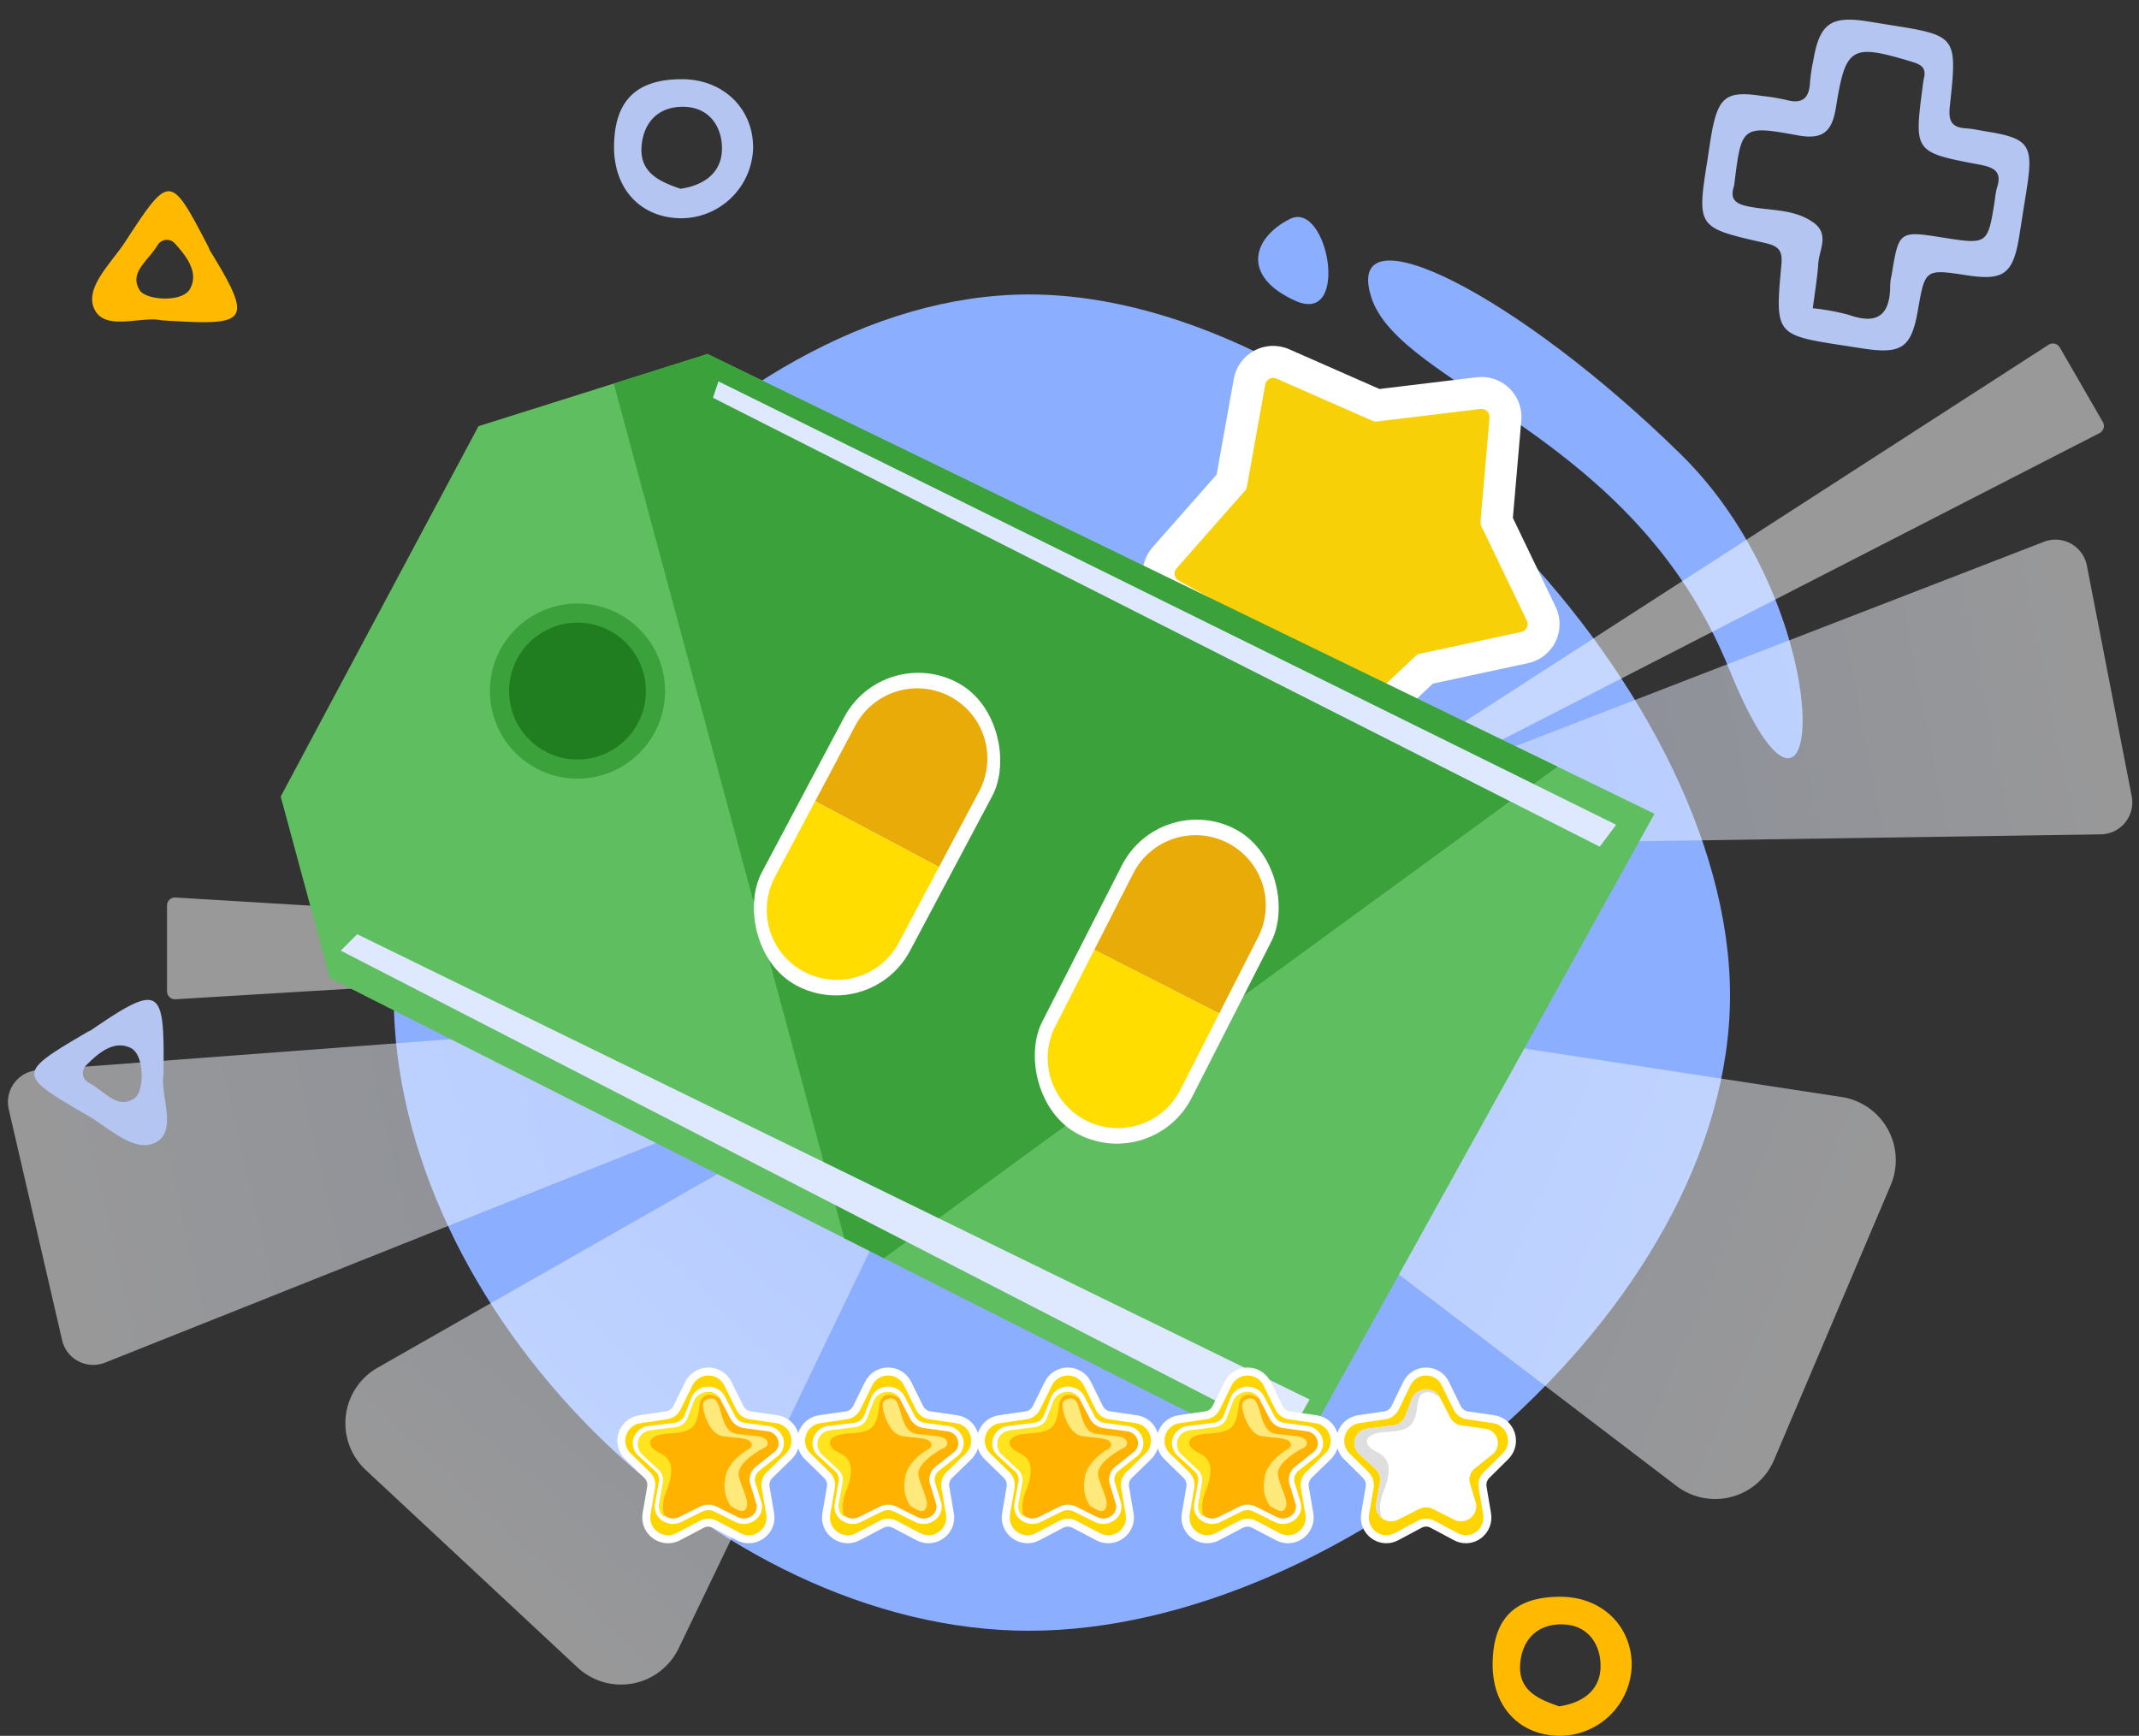 <svg id="reward" xmlns="http://www.w3.org/2000/svg" xmlns:xlink="http://www.w3.org/1999/xlink" width="267.801" height="217.327" viewBox="0 0 267.801 217.327">
  <rect x="0" y="0" width="267.801" height="217.327" fill="#333333" stroke="none"/>
  <defs>
    <linearGradient id="linear-gradient" x1="0.5" x2="0.5" y2="1" gradientUnits="objectBoundingBox">
      <stop offset="0" stop-color="#dee8ff"/>
      <stop offset="1" stop-color="#fff"/>
    </linearGradient>
  </defs>
  <g id="bg" transform="translate(-634.634 -345.479)">
    <g id="icons_bg" transform="translate(683.923 372.646)">
      <path id="Path_4322" data-name="Path 4322" d="M69.553-20c39.406,0,87.754,48.348,87.754,87.754s-48.348,79.553-87.754,79.553S-10,107.16-10,67.754,30.146-20,69.553-20Z" transform="translate(10 29.697)" fill="#8baeff"/>
      <path id="Path_4323" data-name="Path 4323" d="M404.132-7650.633c3.529,11.292,32.816,16.937,44.813,46.577s14.467-6.7-6-26.817S400.6-7661.924,404.132-7650.633Z" transform="translate(-281.756 7660.628)" fill="#8baeff"/>
      <path id="Path_4324" data-name="Path 4324" d="M472.534-7556.358c-4.747,2.388-6.1,7.241.743,10.266S477.281-7558.746,472.534-7556.358Z" transform="translate(-360.328 7556.607)" fill="#8baeff"/>
    </g>
    <path id="Polygon_23" data-name="Polygon 23" d="M21.363,24.492a8,8,0,0,1,15.275,0L54.763,82.618A8,8,0,0,1,47.125,93H10.875A8,8,0,0,1,3.237,82.618Z" transform="translate(735.893 454.081) rotate(43)" opacity="0.5" fill="url(#linear-gradient)"/>
    <path id="Polygon_26" data-name="Polygon 26" d="M21.248,30.392c2.048-8.03,13.455-8.03,15.5,0l18.7,73.328A8,8,0,0,1,47.7,113.7H10.3a8,8,0,0,1-7.752-9.977Z" transform="translate(748.05 493.335) rotate(-67)" opacity="0.5" fill="url(#linear-gradient)"/>
    <path id="Polygon_24" data-name="Polygon 24" d="M15.546,25.782a4,4,0,0,1,7.908,0l14.84,96.766a4,4,0,0,1-3.954,4.606H4.66a4,4,0,0,1-3.954-4.606Z" transform="matrix(0.225, 0.974, -0.974, 0.225, 758.53, 451.21)" opacity="0.5" fill="url(#linear-gradient)"/>
    <path id="Polygon_25" data-name="Polygon 25" d="M15.563,22.01a4,4,0,0,1,7.875,0L38.158,104.3a4,4,0,0,1-3.937,4.7H4.779a4,4,0,0,1-3.937-4.7Z" transform="translate(795.438 470.669) rotate(-101)" opacity="0.5" fill="url(#linear-gradient)"/>
    <path id="Polygon_27" data-name="Polygon 27" d="M5.435,20.181a1,1,0,0,1,2,0l5.383,108.769a1,1,0,0,1-1,1.049H1.051a1,1,0,0,1-1-1.049Z" transform="translate(785.848 464.219) rotate(-120)" fill="#fff" opacity="0.5"/>
    <path id="Polygon_28" data-name="Polygon 28" d="M5.435,16.527a1,1,0,0,1,2,0L12.8,105.463a1,1,0,0,1-1,1.06H1.062a1,1,0,0,1-1-1.06Z" transform="translate(762.068 457.785) rotate(90)" fill="#fff" opacity="0.5"/>
    <path id="ic_circle" d="M628.18,100.74c-5.78-.02-8.53,2.73-8.53,8.53.01,5.33,3.45,8.91,8.55,8.88a9.044,9.044,0,0,0,8.86-8.79C637.1,104.42,633.32,100.75,628.18,100.74Zm-.2,13.72c-2.63-.9-5.11-2-4.89-5.25.22-3.19,2.25-5.14,5.43-5.01,3.12.12,4.69,2.56,4.64,5.33C633.1,112.48,630.9,114.02,627.98,114.46Z" transform="translate(201.862 444.656)" fill="#ffba00"/>
    <path id="ic_triangle" data-name="ic+triangle" d="M461.16,259.39c.12-10.77-.17-11.72-9.03-5.61-.14.09-.31.14-.45.22-8.91,5.25-8.94,5.3-.06,10.46,2.77,1.6,6.03,4.87,8.67,3.34C462.9,266.29,460.73,261.91,461.16,259.39Zm-3.62,2.92c-2.144,1.482-3.642-.808-5.743-1.937a1.347,1.347,0,0,1-.355-2.134c1.85-1.887,3.628-3.121,5.558-2.239C458.85,256.83,458.76,261.47,457.54,262.31Z" transform="translate(193.944 220.656)" fill="#b3c5f0"/>
    <path id="ic_triangle-2" data-name="ic+triangle" d="M461.16,259.39c.12-10.77-.17-11.72-9.03-5.61-.14.09-.31.14-.45.22-8.91,5.25-8.94,5.3-.06,10.46,2.77,1.6,6.03,4.87,8.67,3.34C462.9,266.29,460.73,261.91,461.16,259.39Zm-3.62,2.92c-2.144,1.482-3.642-.808-5.743-1.937a1.347,1.347,0,0,1-.355-2.134c1.85-1.887,3.628-3.121,5.558-2.239C458.85,256.83,458.76,261.47,457.54,262.31Z" transform="translate(938.018 -61.372) rotate(93)" fill="#ffba00"/>
    <path id="ic_med" d="M491.458,583.768c-.9,0-1.807-.069-2.695.015-1.876.178-2.332-.672-2.417-2.463-.44-8.832-.494-8.825-9.164-8.832-.9,0-1.807-.008-2.7-.008-4.648.008-5.868,1.228-5.914,5.937a22.392,22.392,0,0,0,.015,2.695c.232,1.977-.479,2.9-2.556,2.679a25.619,25.619,0,0,0-3.081-.023c-4.478.031-5.381.911-5.52,5.4-.031,1.158,0,2.316,0,3.474,0,8.639,0,8.686,8.616,9.242,1.683.108,2.455.4,2.579,2.347.571,8.856.641,8.848,9.5,8.8.772,0,1.536,0,2.308-.008,4.849-.039,5.891-1.058,5.968-5.837.085-5.219.085-5.219,5.358-5.25,4.617-.023,5.659-1.042,5.721-5.59.008-1.158,0-2.316,0-3.474,0-1.027.008-2.054,0-3.088C497.442,584.524,496.7,583.783,491.458,583.768Zm2.308,6.8a11.422,11.422,0,0,0-.015,1.544c0,5.628,0,5.628-5.775,5.628-5.458,0-5.5.046-5.52,5.675a6.442,6.442,0,0,0,.008,1.158c.595,3.59-.594,5.3-4.493,4.571a27.737,27.737,0,0,0-4.609-.116c-.062-1.884-.031-3.775-.2-5.644-.154-1.753.865-3.9-1.49-5.011-2.671-1.289-5.536-.54-8.307-.672-1.637-.077-2.409-.54-2.146-2.231a2.146,2.146,0,0,0,0-.386c-.239-7.157-.232-7.311,6.871-7.142,3.3.085,4.2-1.189,4.2-4.254.008-7.69.679-8.137,8.446-7.088,1.2.162,1.976.432,1.861,1.807a11.45,11.45,0,0,0,.008,1.15c.224,8.145.224,8.207,8.57,8.446C493.087,588.06,494.122,588.454,493.767,590.569Z" transform="translate(489.336 -291.508) rotate(9)" fill="#b3c5f0"/>
    <path id="ic_circle-2" data-name="ic_circle" d="M628.18,100.74c-5.78-.02-8.53,2.73-8.53,8.53.01,5.33,3.45,8.91,8.55,8.88a9.044,9.044,0,0,0,8.86-8.79C637.1,104.42,633.32,100.75,628.18,100.74Zm-.2,13.72c-2.63-.9-5.11-2-4.89-5.25.22-3.19,2.25-5.14,5.43-5.01,3.12.12,4.69,2.56,4.64,5.33C633.1,112.48,630.9,114.02,627.98,114.46Z" transform="translate(91.862 254.656)" fill="#b3c5f0"/>
  </g>
  <g id="Polygon_31" data-name="Polygon 31" transform="matrix(0.719, 0.695, -0.695, 0.719, 170.05, 35.071)" fill="#f8d008" stroke-linecap="round" stroke-linejoin="round">
    <path d="M 36.275 44.71 C 36.011 44.71 35.747 44.675 35.49 44.605 L 23 41.226 L 10.51 44.605 C 10.253 44.675 9.989 44.71 9.725 44.71 C 8.12 44.71 6.804 43.453 6.73 41.848 L 6.142 29.174 L -0.954 18.593 C -1.469 17.825 -1.601 16.879 -1.316 15.999 C -1.031 15.118 -0.37 14.429 0.498 14.108 L 12.593 9.638 L 20.672 -0.306 C 21.244 -1.01 22.093 -1.414 23 -1.414 C 23.907 -1.414 24.756 -1.01 25.328 -0.306 L 33.407 9.638 L 45.502 14.108 C 46.37 14.429 47.031 15.118 47.316 15.999 C 47.601 16.879 47.469 17.825 46.954 18.593 L 39.858 29.174 L 39.27 41.848 C 39.196 43.453 37.88 44.71 36.275 44.71 Z" stroke="none"/>
    <path d="M 23 0.586 C 22.712 0.586 22.424 0.709 22.224 0.955 L 13.973 11.111 C 13.86 11.25 13.711 11.357 13.543 11.419 L 1.191 15.984 C 0.584 16.209 0.347 16.942 0.707 17.479 L 7.959 28.292 C 8.06 28.444 8.119 28.62 8.127 28.803 L 8.728 41.756 C 8.757 42.394 9.37 42.842 9.988 42.675 L 22.739 39.225 C 22.91 39.178 23.09 39.178 23.261 39.225 L 36.012 42.675 C 36.63 42.842 37.243 42.394 37.272 41.756 L 37.873 28.803 C 37.881 28.62 37.94 28.444 38.041 28.292 L 45.293 17.479 C 45.653 16.942 45.416 16.209 44.809 15.984 L 32.457 11.419 C 32.289 11.357 32.14 11.25 32.027 11.111 L 23.776 0.955 C 23.576 0.709 23.288 0.586 23 0.586 M 23 -3.414 C 24.512 -3.414 25.927 -2.741 26.881 -1.567 L 34.614 7.952 L 46.196 12.232 C 47.642 12.767 48.744 13.915 49.219 15.383 C 49.694 16.85 49.474 18.426 48.615 19.707 L 41.83 29.824 L 41.268 41.941 C 41.144 44.615 38.951 46.71 36.275 46.71 C 35.834 46.71 35.395 46.651 34.968 46.536 L 23 43.298 L 11.032 46.536 C 10.605 46.651 10.166 46.71 9.725 46.71 C 7.049 46.71 4.856 44.615 4.732 41.941 L 4.17 29.824 L -2.615 19.707 C -3.474 18.426 -3.694 16.85 -3.219 15.383 C -2.744 13.915 -1.642 12.767 -0.196 12.232 L 11.386 7.952 L 19.119 -1.567 C 20.073 -2.741 21.487 -3.414 23 -3.414 Z" stroke="none" fill="#fff"/>
  </g>
  <g id="Group_13571" data-name="Group 13571" transform="translate(713.113 -3959.68)">
    <path id="Path_5680" data-name="Path 5680" d="M-505.973,4061.567l-45.232,81.554-51.249-25.913-4.962-2.508-64.407-32.574-6.147-22.719,24.761-46.369,16.941-5.339,11.733-3.7,106.418,51.667Z" transform="translate(0 0)" fill="#5fbe5f"/>
    <path id="Path_5681" data-name="Path 5681" d="M-498.969,4055.667l-84.336,61.542-4.962-2.508-28.852-107,11.733-3.7Z" transform="translate(-19.148 0)" fill="#3ba13b"/>
    <path id="Path_5682" data-name="Path 5682" d="M-599,4011.056l111.023,56.2,2.056-2.741L-598.315,4009Z" transform="translate(-24.85 -1.573)" fill="#dee8ff"/>
    <path id="Path_5683" data-name="Path 5683" d="M-667,4112.056l118.562,60.994,2.741-4.8L-664.944,4110Z" transform="translate(-3.452 -33.355)" fill="#dee8ff"/>
    <g id="Group_13467" data-name="Group 13467" transform="translate(-651.777 4035.236)">
      <circle id="Ellipse_307" data-name="Ellipse 307" cx="10.965" cy="10.965" r="10.965" transform="translate(0 0)" fill="#3ba13b"/>
      <circle id="Ellipse_309" data-name="Ellipse 309" cx="8.567" cy="8.567" r="8.567" transform="translate(2.399 2.399)" fill="#207e20"/>
    </g>
    <g id="Group_13532" data-name="Group 13532" transform="matrix(0.883, 0.469, -0.469, 0.883, 1834.454, 754.915)">
      <rect id="Rectangle_3355" data-name="Rectangle 3355" width="21" height="42.954" rx="10.5" transform="translate(-611.239 4045.276)" fill="#fff"/>
      <path id="Rectangle_3353" data-name="Rectangle 3353" d="M8.778,0h0a8.778,8.778,0,0,1,8.778,8.778V19.507a0,0,0,0,1,0,0H0a0,0,0,0,1,0,0V8.778A8.778,8.778,0,0,1,8.778,0Z" transform="translate(-609.517 4047.246)" fill="#e8ab07"/>
      <path id="Rectangle_3354" data-name="Rectangle 3354" d="M8.778,0h0a8.778,8.778,0,0,1,8.778,8.778V19.507a0,0,0,0,1,0,0H0a0,0,0,0,1,0,0V8.778A8.778,8.778,0,0,1,8.778,0Z" transform="translate(-591.961 4086.26) rotate(180)" fill="#fd0"/>
    </g>
    <g id="Group_13533" data-name="Group 13533" transform="matrix(0.891, 0.454, -0.454, 0.891, 1813.275, 731.842)">
      <rect id="Rectangle_3355-2" data-name="Rectangle 3355" width="21" height="42.954" rx="10.5" transform="translate(-611.239 4045.276)" fill="#fff"/>
      <path id="Rectangle_3353-2" data-name="Rectangle 3353" d="M8.778,0h0a8.778,8.778,0,0,1,8.778,8.778V19.507a0,0,0,0,1,0,0H0a0,0,0,0,1,0,0V8.778A8.778,8.778,0,0,1,8.778,0Z" transform="translate(-609.517 4047.246)" fill="#e8ab07"/>
      <path id="Rectangle_3354-2" data-name="Rectangle 3354" d="M8.778,0h0a8.778,8.778,0,0,1,8.778,8.778V19.507a0,0,0,0,1,0,0H0a0,0,0,0,1,0,0V8.778A8.778,8.778,0,0,1,8.778,0Z" transform="translate(-591.961 4086.26) rotate(180)" fill="#fd0"/>
    </g>
  </g>
  <g id="stars" transform="translate(-2807.517 -2143.083)">
    <g id="star" transform="translate(2885.805 2315.298)">
      <g id="Group_13491" data-name="Group 13491">
        <g id="Path_5752" data-name="Path 5752" transform="translate(-2702.16 -3953.653)" fill="#ffd500">
          <path d="M 2717.613 3974.153 C 2717.173 3974.153 2716.746 3974.047 2716.345 3973.836 L 2713.362 3972.267 C 2713.116 3972.138 2712.839 3972.069 2712.56 3972.069 C 2712.282 3972.069 2712.005 3972.138 2711.758 3972.267 L 2708.775 3973.836 C 2708.374 3974.046 2707.948 3974.153 2707.508 3974.153 C 2706.705 3974.153 2705.943 3973.796 2705.417 3973.173 C 2704.897 3972.555 2704.686 3971.771 2704.824 3970.965 L 2705.394 3967.643 C 2705.49 3967.084 2705.304 3966.514 2704.898 3966.118 L 2702.485 3963.765 C 2701.737 3963.037 2701.473 3961.967 2701.796 3960.974 C 2702.118 3959.981 2702.961 3959.271 2703.994 3959.121 L 2707.329 3958.636 C 2707.891 3958.554 2708.376 3958.202 2708.627 3957.693 L 2710.118 3954.671 C 2710.581 3953.735 2711.516 3953.153 2712.56 3953.153 C 2713.604 3953.153 2714.54 3953.735 2715.002 3954.671 L 2716.494 3957.693 C 2716.745 3958.202 2717.23 3958.554 2717.791 3958.636 L 2721.126 3959.121 C 2722.16 3959.271 2723.002 3959.981 2723.325 3960.974 C 2723.647 3961.967 2723.383 3963.037 2722.635 3963.765 L 2720.222 3966.118 C 2719.816 3966.514 2719.631 3967.084 2719.726 3967.643 L 2720.296 3970.965 C 2720.434 3971.771 2720.224 3972.555 2719.703 3973.173 C 2719.177 3973.796 2718.416 3974.153 2717.613 3974.153 Z" stroke="none"/>
          <path d="M 2712.56 3953.653 C 2711.768 3953.653 2710.975 3954.066 2710.567 3954.892 L 2709.075 3957.915 C 2708.751 3958.571 2708.125 3959.025 2707.401 3959.131 L 2704.066 3959.616 C 2702.242 3959.88 2701.514 3962.122 2702.834 3963.407 L 2705.247 3965.76 C 2705.771 3966.271 2706.01 3967.006 2705.887 3967.728 L 2705.317 3971.049 C 2705.005 3972.866 2706.911 3974.251 2708.542 3973.393 L 2711.526 3971.824 C 2712.174 3971.485 2712.948 3971.485 2713.595 3971.824 L 2716.578 3973.393 C 2718.208 3974.251 2720.115 3972.866 2719.803 3971.049 L 2719.234 3967.728 C 2719.11 3967.006 2719.349 3966.271 2719.873 3965.76 L 2722.287 3963.407 C 2723.606 3962.122 2722.878 3959.88 2721.054 3959.616 L 2717.719 3959.131 C 2716.995 3959.025 2716.369 3958.571 2716.045 3957.915 L 2714.554 3954.892 C 2714.146 3954.066 2713.353 3953.653 2712.56 3953.653 M 2712.56 3952.653 C 2713.796 3952.653 2714.904 3953.342 2715.45 3954.449 L 2716.942 3957.472 C 2717.12 3957.833 2717.465 3958.083 2717.863 3958.141 L 2721.198 3958.626 C 2722.421 3958.804 2723.418 3959.644 2723.8 3960.82 C 2724.182 3961.995 2723.87 3963.261 2722.985 3964.124 L 2720.571 3966.476 C 2720.283 3966.757 2720.151 3967.162 2720.219 3967.558 L 2720.789 3970.88 C 2720.95 3971.82 2720.693 3972.773 2720.085 3973.495 C 2719.464 3974.231 2718.563 3974.653 2717.613 3974.653 C 2717.091 3974.653 2716.586 3974.527 2716.113 3974.278 L 2713.129 3972.709 C 2712.955 3972.618 2712.758 3972.569 2712.56 3972.569 C 2712.363 3972.569 2712.166 3972.618 2711.991 3972.71 L 2709.008 3974.278 C 2708.534 3974.527 2708.03 3974.653 2707.508 3974.653 C 2706.557 3974.653 2705.656 3974.231 2705.035 3973.495 C 2704.427 3972.773 2704.17 3971.82 2704.331 3970.88 L 2704.901 3967.558 C 2704.969 3967.162 2704.837 3966.757 2704.549 3966.476 L 2702.136 3964.123 C 2701.251 3963.261 2700.938 3961.995 2701.32 3960.82 C 2701.702 3959.644 2702.699 3958.804 2703.922 3958.626 L 2707.257 3958.141 C 2707.656 3958.083 2708 3957.833 2708.178 3957.472 L 2709.67 3954.449 C 2710.217 3953.342 2711.324 3952.653 2712.56 3952.653 Z" stroke="none" fill="#fff"/>
        </g>
        <path id="Path_5753" data-name="Path 5753" d="M2720.675,3965.023l1.309,2.5a1.947,1.947,0,0,0,1.469,1l2.927.4a1.809,1.809,0,0,1,1.081,3.131l-2.451,1.943a1.769,1.769,0,0,0-.561,1.625l.833,2.743a1.929,1.929,0,0,1-2.83,1.936l-2.617-1.3a2.059,2.059,0,0,0-1.815,0l-2.618,1.3a1.929,1.929,0,0,1-2.83-1.936l.5-2.743a1.77,1.77,0,0,0-.561-1.625l-2.117-1.943a1.809,1.809,0,0,1,1.081-3.131l3.26-.4a1.946,1.946,0,0,0,1.469-1l.975-2.5A2.007,2.007,0,0,1,2720.675,3965.023Z" transform="translate(-2708.526 -3962.274)" fill="#ffb300"/>
        <path id="Path_5753_-_Outline" data-name="Path 5753 - Outline" d="M2717.26,3962a2.392,2.392,0,0,1,1.164.3,2.205,2.205,0,0,1,.881.9l1.309,2.5a1.611,1.611,0,0,0,1.218.829l2.926.4a2.231,2.231,0,0,1,1.865,1.531,2.077,2.077,0,0,1,.033,1.134,2.142,2.142,0,0,1-.636,1.044l-.009.008-.01.008-2.441,1.935a1.439,1.439,0,0,0-.453,1.294l.833,2.742,0,.019a2.054,2.054,0,0,1-.453,1.711,2.315,2.315,0,0,1-.794.609,2.36,2.36,0,0,1-2.06-.026l-2.617-1.3a1.727,1.727,0,0,0-1.52,0l-2.617,1.3a2.36,2.36,0,0,1-2.06.026,2.322,2.322,0,0,1-.794-.609,2.055,2.055,0,0,1-.453-1.711l.5-2.743a1.438,1.438,0,0,0-.458-1.319l-2.118-1.943a2.138,2.138,0,0,1-.636-1.044,2.073,2.073,0,0,1,.033-1.134,2.23,2.23,0,0,1,1.864-1.531h0l3.258-.4a1.613,1.613,0,0,0,1.208-.813l.975-2.495.009-.016a2.2,2.2,0,0,1,.881-.9A2.391,2.391,0,0,1,2717.26,3962Zm8.317,8.135a1.408,1.408,0,0,0,.409-1.479,1.57,1.57,0,0,0-1.318-1.069l-2.927-.4a2.281,2.281,0,0,1-1.719-1.18l-1.309-2.5a1.674,1.674,0,0,0-2.9-.016l-.975,2.495-.009.016a2.28,2.28,0,0,1-1.719,1.18h0l-3.258.4a1.569,1.569,0,0,0-1.316,1.068,1.409,1.409,0,0,0,.417,1.486l2.118,1.943a2.1,2.1,0,0,1,.664,1.93l-.5,2.743a1.4,1.4,0,0,0,.308,1.164,1.69,1.69,0,0,0,2.046.413l2.617-1.3a2.392,2.392,0,0,1,2.112,0l2.617,1.3a1.691,1.691,0,0,0,2.046-.413,1.4,1.4,0,0,0,.312-1.146l-.833-2.742,0-.019a2.1,2.1,0,0,1,.664-1.93l.009-.008.009-.008Z" transform="translate(-2706.86 -3960.607)" fill="#fff"/>
        <path id="Path_5754" data-name="Path 5754" d="M2764.608,3975.244c-2.286-.326-1.633-4.734-3.265-4.408-.437.087-.84.176-.916.762s.681,3.693,2.5,3.952c2.1.3,3.448.15,3.6,1.05a.668.668,0,0,1-.45.6s-2.72,1.491-2.887,3.826a4.431,4.431,0,0,0,.7,3.245c.826.515,1.474.914,1.851.443.653-.816-.326-2.285-.816-4.081s3.116-3.592,3.116-3.592a.728.728,0,0,0,.49-.653C2768.363,3975.407,2766.894,3975.571,2764.608,3975.244Z" transform="translate(-2750.702 -3967.955)" fill="#ffe97a"/>
        <path id="Path_5755" data-name="Path 5755" d="M2721.922,3966.972a1.913,1.913,0,0,0-3.345.024l-.936,2.43a1.869,1.869,0,0,1-1.41.978l-3.131.39a1.767,1.767,0,0,0-1.038,3.049l2.033,1.891a1.737,1.737,0,0,1,.539,1.582l-.48,2.671a1.723,1.723,0,0,0,.676,1.7,4.884,4.884,0,0,1,.221-3.176c.961-2.436.961-4.061-.8-4.873s-1.762-2.274,1.122-2.436,3.524-.65,3.844-3.411C2719.433,3965.916,2720.9,3966.133,2721.922,3966.972Z" transform="translate(-2709.938 -3963.94)" fill="#ffe41f"/>
      </g>
    </g>
    <g id="star-2" data-name="star" transform="translate(2930.81 2315.298)">
      <g id="Group_13491-2" data-name="Group 13491">
        <g id="Path_5752-2" data-name="Path 5752" transform="translate(-2702.16 -3953.653)" fill="#ffd500">
          <path d="M 2717.613 3974.153 C 2717.173 3974.153 2716.746 3974.047 2716.345 3973.836 L 2713.362 3972.267 C 2713.116 3972.138 2712.839 3972.069 2712.56 3972.069 C 2712.282 3972.069 2712.005 3972.138 2711.758 3972.267 L 2708.775 3973.836 C 2708.374 3974.046 2707.948 3974.153 2707.508 3974.153 C 2706.705 3974.153 2705.943 3973.796 2705.417 3973.173 C 2704.897 3972.555 2704.686 3971.771 2704.824 3970.965 L 2705.394 3967.643 C 2705.49 3967.084 2705.304 3966.514 2704.898 3966.118 L 2702.485 3963.765 C 2701.737 3963.037 2701.473 3961.967 2701.796 3960.974 C 2702.118 3959.981 2702.961 3959.271 2703.994 3959.121 L 2707.329 3958.636 C 2707.891 3958.554 2708.376 3958.202 2708.627 3957.693 L 2710.118 3954.671 C 2710.581 3953.735 2711.516 3953.153 2712.56 3953.153 C 2713.604 3953.153 2714.54 3953.735 2715.002 3954.671 L 2716.494 3957.693 C 2716.745 3958.202 2717.23 3958.554 2717.791 3958.636 L 2721.126 3959.121 C 2722.16 3959.271 2723.002 3959.981 2723.325 3960.974 C 2723.647 3961.967 2723.383 3963.037 2722.635 3963.765 L 2720.222 3966.118 C 2719.816 3966.514 2719.631 3967.084 2719.726 3967.643 L 2720.296 3970.965 C 2720.434 3971.771 2720.224 3972.555 2719.703 3973.173 C 2719.177 3973.796 2718.416 3974.153 2717.613 3974.153 Z" stroke="none"/>
          <path d="M 2712.56 3953.653 C 2711.768 3953.653 2710.975 3954.066 2710.567 3954.892 L 2709.075 3957.915 C 2708.751 3958.571 2708.125 3959.025 2707.401 3959.131 L 2704.066 3959.616 C 2702.242 3959.88 2701.514 3962.122 2702.834 3963.407 L 2705.247 3965.76 C 2705.771 3966.271 2706.01 3967.006 2705.887 3967.728 L 2705.317 3971.049 C 2705.005 3972.866 2706.911 3974.251 2708.542 3973.393 L 2711.526 3971.824 C 2712.174 3971.485 2712.948 3971.485 2713.595 3971.824 L 2716.578 3973.393 C 2718.208 3974.251 2720.115 3972.866 2719.803 3971.049 L 2719.234 3967.728 C 2719.11 3967.006 2719.349 3966.271 2719.873 3965.76 L 2722.287 3963.407 C 2723.606 3962.122 2722.878 3959.88 2721.054 3959.616 L 2717.719 3959.131 C 2716.995 3959.025 2716.369 3958.571 2716.045 3957.915 L 2714.554 3954.892 C 2714.146 3954.066 2713.353 3953.653 2712.56 3953.653 M 2712.56 3952.653 C 2713.796 3952.653 2714.904 3953.342 2715.45 3954.449 L 2716.942 3957.472 C 2717.12 3957.833 2717.465 3958.083 2717.863 3958.141 L 2721.198 3958.626 C 2722.421 3958.804 2723.418 3959.644 2723.8 3960.82 C 2724.182 3961.995 2723.87 3963.261 2722.985 3964.124 L 2720.571 3966.476 C 2720.283 3966.757 2720.151 3967.162 2720.219 3967.558 L 2720.789 3970.88 C 2720.95 3971.82 2720.693 3972.773 2720.085 3973.495 C 2719.464 3974.231 2718.563 3974.653 2717.613 3974.653 C 2717.091 3974.653 2716.586 3974.527 2716.113 3974.278 L 2713.129 3972.709 C 2712.955 3972.618 2712.758 3972.569 2712.56 3972.569 C 2712.363 3972.569 2712.166 3972.618 2711.991 3972.71 L 2709.008 3974.278 C 2708.534 3974.527 2708.03 3974.653 2707.508 3974.653 C 2706.557 3974.653 2705.656 3974.231 2705.035 3973.495 C 2704.427 3972.773 2704.17 3971.82 2704.331 3970.88 L 2704.901 3967.558 C 2704.969 3967.162 2704.837 3966.757 2704.549 3966.476 L 2702.136 3964.123 C 2701.251 3963.261 2700.938 3961.995 2701.32 3960.82 C 2701.702 3959.644 2702.699 3958.804 2703.922 3958.626 L 2707.257 3958.141 C 2707.656 3958.083 2708 3957.833 2708.178 3957.472 L 2709.67 3954.449 C 2710.217 3953.342 2711.324 3952.653 2712.56 3952.653 Z" stroke="none" fill="#fff"/>
        </g>
        <path id="Path_5753-2" data-name="Path 5753" d="M2720.675,3965.023l1.309,2.5a1.947,1.947,0,0,0,1.469,1l2.927.4a1.809,1.809,0,0,1,1.081,3.131l-2.451,1.943a1.769,1.769,0,0,0-.561,1.625l.833,2.743a1.929,1.929,0,0,1-2.83,1.936l-2.617-1.3a2.059,2.059,0,0,0-1.815,0l-2.618,1.3a1.929,1.929,0,0,1-2.83-1.936l.5-2.743a1.77,1.77,0,0,0-.561-1.625l-2.117-1.943a1.809,1.809,0,0,1,1.081-3.131l3.26-.4a1.946,1.946,0,0,0,1.469-1l.975-2.5A2.007,2.007,0,0,1,2720.675,3965.023Z" transform="translate(-2708.526 -3962.274)" fill="#ffb300"/>
        <path id="Path_5753_-_Outline-2" data-name="Path 5753 - Outline" d="M2717.26,3962a2.392,2.392,0,0,1,1.164.3,2.205,2.205,0,0,1,.881.9l1.309,2.5a1.611,1.611,0,0,0,1.218.829l2.926.4a2.231,2.231,0,0,1,1.865,1.531,2.077,2.077,0,0,1,.033,1.134,2.142,2.142,0,0,1-.636,1.044l-.009.008-.01.008-2.441,1.935a1.439,1.439,0,0,0-.453,1.294l.833,2.742,0,.019a2.054,2.054,0,0,1-.453,1.711,2.315,2.315,0,0,1-.794.609,2.36,2.36,0,0,1-2.06-.026l-2.617-1.3a1.727,1.727,0,0,0-1.52,0l-2.617,1.3a2.36,2.36,0,0,1-2.06.026,2.322,2.322,0,0,1-.794-.609,2.055,2.055,0,0,1-.453-1.711l.5-2.743a1.438,1.438,0,0,0-.458-1.319l-2.118-1.943a2.138,2.138,0,0,1-.636-1.044,2.073,2.073,0,0,1,.033-1.134,2.23,2.23,0,0,1,1.864-1.531h0l3.258-.4a1.613,1.613,0,0,0,1.208-.813l.975-2.495.009-.016a2.2,2.2,0,0,1,.881-.9A2.391,2.391,0,0,1,2717.26,3962Zm8.317,8.135a1.408,1.408,0,0,0,.409-1.479,1.57,1.57,0,0,0-1.318-1.069l-2.927-.4a2.281,2.281,0,0,1-1.719-1.18l-1.309-2.5a1.674,1.674,0,0,0-2.9-.016l-.975,2.495-.009.016a2.28,2.28,0,0,1-1.719,1.18h0l-3.258.4a1.569,1.569,0,0,0-1.316,1.068,1.409,1.409,0,0,0,.417,1.486l2.118,1.943a2.1,2.1,0,0,1,.664,1.93l-.5,2.743a1.4,1.4,0,0,0,.308,1.164,1.69,1.69,0,0,0,2.046.413l2.617-1.3a2.392,2.392,0,0,1,2.112,0l2.617,1.3a1.691,1.691,0,0,0,2.046-.413,1.4,1.4,0,0,0,.312-1.146l-.833-2.742,0-.019a2.1,2.1,0,0,1,.664-1.93l.009-.008.009-.008Z" transform="translate(-2706.86 -3960.607)" fill="#fff"/>
        <path id="Path_5754-2" data-name="Path 5754" d="M2764.608,3975.244c-2.286-.326-1.633-4.734-3.265-4.408-.437.087-.84.176-.916.762s.681,3.693,2.5,3.952c2.1.3,3.448.15,3.6,1.05a.668.668,0,0,1-.45.6s-2.72,1.491-2.887,3.826a4.431,4.431,0,0,0,.7,3.245c.826.515,1.474.914,1.851.443.653-.816-.326-2.285-.816-4.081s3.116-3.592,3.116-3.592a.728.728,0,0,0,.49-.653C2768.363,3975.407,2766.894,3975.571,2764.608,3975.244Z" transform="translate(-2750.702 -3967.955)" fill="#ffe97a"/>
        <path id="Path_5755-2" data-name="Path 5755" d="M2721.922,3966.972a1.913,1.913,0,0,0-3.345.024l-.936,2.43a1.869,1.869,0,0,1-1.41.978l-3.131.39a1.767,1.767,0,0,0-1.038,3.049l2.033,1.891a1.737,1.737,0,0,1,.539,1.582l-.48,2.671a1.723,1.723,0,0,0,.676,1.7,4.884,4.884,0,0,1,.221-3.176c.961-2.436.961-4.061-.8-4.873s-1.762-2.274,1.122-2.436,3.524-.65,3.844-3.411C2719.433,3965.916,2720.9,3966.133,2721.922,3966.972Z" transform="translate(-2709.938 -3963.94)" fill="#ffe41f"/>
      </g>
    </g>
    <g id="star-3" data-name="star" transform="translate(2908.307 2315.298)">
      <g id="Group_13491-3" data-name="Group 13491">
        <g id="Path_5752-3" data-name="Path 5752" transform="translate(-2702.16 -3953.653)" fill="#ffd500">
          <path d="M 2717.613 3974.153 C 2717.173 3974.153 2716.746 3974.047 2716.345 3973.836 L 2713.362 3972.267 C 2713.116 3972.138 2712.839 3972.069 2712.56 3972.069 C 2712.282 3972.069 2712.005 3972.138 2711.758 3972.267 L 2708.775 3973.836 C 2708.374 3974.046 2707.948 3974.153 2707.508 3974.153 C 2706.705 3974.153 2705.943 3973.796 2705.417 3973.173 C 2704.897 3972.555 2704.686 3971.771 2704.824 3970.965 L 2705.394 3967.643 C 2705.49 3967.084 2705.304 3966.514 2704.898 3966.118 L 2702.485 3963.765 C 2701.737 3963.037 2701.473 3961.967 2701.796 3960.974 C 2702.118 3959.981 2702.961 3959.271 2703.994 3959.121 L 2707.329 3958.636 C 2707.891 3958.554 2708.376 3958.202 2708.627 3957.693 L 2710.118 3954.671 C 2710.581 3953.735 2711.516 3953.153 2712.56 3953.153 C 2713.604 3953.153 2714.54 3953.735 2715.002 3954.671 L 2716.494 3957.693 C 2716.745 3958.202 2717.23 3958.554 2717.791 3958.636 L 2721.126 3959.121 C 2722.16 3959.271 2723.002 3959.981 2723.325 3960.974 C 2723.647 3961.967 2723.383 3963.037 2722.635 3963.765 L 2720.222 3966.118 C 2719.816 3966.514 2719.631 3967.084 2719.726 3967.643 L 2720.296 3970.965 C 2720.434 3971.771 2720.224 3972.555 2719.703 3973.173 C 2719.177 3973.796 2718.416 3974.153 2717.613 3974.153 Z" stroke="none"/>
          <path d="M 2712.56 3953.653 C 2711.768 3953.653 2710.975 3954.066 2710.567 3954.892 L 2709.075 3957.915 C 2708.751 3958.571 2708.125 3959.025 2707.401 3959.131 L 2704.066 3959.616 C 2702.242 3959.88 2701.514 3962.122 2702.834 3963.407 L 2705.247 3965.76 C 2705.771 3966.271 2706.01 3967.006 2705.887 3967.728 L 2705.317 3971.049 C 2705.005 3972.866 2706.911 3974.251 2708.542 3973.393 L 2711.526 3971.824 C 2712.174 3971.485 2712.948 3971.485 2713.595 3971.824 L 2716.578 3973.393 C 2718.208 3974.251 2720.115 3972.866 2719.803 3971.049 L 2719.234 3967.728 C 2719.11 3967.006 2719.349 3966.271 2719.873 3965.76 L 2722.287 3963.407 C 2723.606 3962.122 2722.878 3959.88 2721.054 3959.616 L 2717.719 3959.131 C 2716.995 3959.025 2716.369 3958.571 2716.045 3957.915 L 2714.554 3954.892 C 2714.146 3954.066 2713.353 3953.653 2712.56 3953.653 M 2712.56 3952.653 C 2713.796 3952.653 2714.904 3953.342 2715.45 3954.449 L 2716.942 3957.472 C 2717.12 3957.833 2717.465 3958.083 2717.863 3958.141 L 2721.198 3958.626 C 2722.421 3958.804 2723.418 3959.644 2723.8 3960.82 C 2724.182 3961.995 2723.87 3963.261 2722.985 3964.124 L 2720.571 3966.476 C 2720.283 3966.757 2720.151 3967.162 2720.219 3967.558 L 2720.789 3970.88 C 2720.95 3971.82 2720.693 3972.773 2720.085 3973.495 C 2719.464 3974.231 2718.563 3974.653 2717.613 3974.653 C 2717.091 3974.653 2716.586 3974.527 2716.113 3974.278 L 2713.129 3972.709 C 2712.955 3972.618 2712.758 3972.569 2712.56 3972.569 C 2712.363 3972.569 2712.166 3972.618 2711.991 3972.71 L 2709.008 3974.278 C 2708.534 3974.527 2708.03 3974.653 2707.508 3974.653 C 2706.557 3974.653 2705.656 3974.231 2705.035 3973.495 C 2704.427 3972.773 2704.17 3971.82 2704.331 3970.88 L 2704.901 3967.558 C 2704.969 3967.162 2704.837 3966.757 2704.549 3966.476 L 2702.136 3964.123 C 2701.251 3963.261 2700.938 3961.995 2701.32 3960.82 C 2701.702 3959.644 2702.699 3958.804 2703.922 3958.626 L 2707.257 3958.141 C 2707.656 3958.083 2708 3957.833 2708.178 3957.472 L 2709.67 3954.449 C 2710.217 3953.342 2711.324 3952.653 2712.56 3952.653 Z" stroke="none" fill="#fff"/>
        </g>
        <path id="Path_5753-3" data-name="Path 5753" d="M2720.675,3965.023l1.309,2.5a1.947,1.947,0,0,0,1.469,1l2.927.4a1.809,1.809,0,0,1,1.081,3.131l-2.451,1.943a1.769,1.769,0,0,0-.561,1.625l.833,2.743a1.929,1.929,0,0,1-2.83,1.936l-2.617-1.3a2.059,2.059,0,0,0-1.815,0l-2.618,1.3a1.929,1.929,0,0,1-2.83-1.936l.5-2.743a1.77,1.77,0,0,0-.561-1.625l-2.117-1.943a1.809,1.809,0,0,1,1.081-3.131l3.26-.4a1.946,1.946,0,0,0,1.469-1l.975-2.5A2.007,2.007,0,0,1,2720.675,3965.023Z" transform="translate(-2708.526 -3962.274)" fill="#ffb300"/>
        <path id="Path_5753_-_Outline-3" data-name="Path 5753 - Outline" d="M2717.26,3962a2.392,2.392,0,0,1,1.164.3,2.205,2.205,0,0,1,.881.9l1.309,2.5a1.611,1.611,0,0,0,1.218.829l2.926.4a2.231,2.231,0,0,1,1.865,1.531,2.077,2.077,0,0,1,.033,1.134,2.142,2.142,0,0,1-.636,1.044l-.009.008-.01.008-2.441,1.935a1.439,1.439,0,0,0-.453,1.294l.833,2.742,0,.019a2.054,2.054,0,0,1-.453,1.711,2.315,2.315,0,0,1-.794.609,2.36,2.36,0,0,1-2.06-.026l-2.617-1.3a1.727,1.727,0,0,0-1.52,0l-2.617,1.3a2.36,2.36,0,0,1-2.06.026,2.322,2.322,0,0,1-.794-.609,2.055,2.055,0,0,1-.453-1.711l.5-2.743a1.438,1.438,0,0,0-.458-1.319l-2.118-1.943a2.138,2.138,0,0,1-.636-1.044,2.073,2.073,0,0,1,.033-1.134,2.23,2.23,0,0,1,1.864-1.531h0l3.258-.4a1.613,1.613,0,0,0,1.208-.813l.975-2.495.009-.016a2.2,2.2,0,0,1,.881-.9A2.391,2.391,0,0,1,2717.26,3962Zm8.317,8.135a1.408,1.408,0,0,0,.409-1.479,1.57,1.57,0,0,0-1.318-1.069l-2.927-.4a2.281,2.281,0,0,1-1.719-1.18l-1.309-2.5a1.674,1.674,0,0,0-2.9-.016l-.975,2.495-.009.016a2.28,2.28,0,0,1-1.719,1.18h0l-3.258.4a1.569,1.569,0,0,0-1.316,1.068,1.409,1.409,0,0,0,.417,1.486l2.118,1.943a2.1,2.1,0,0,1,.664,1.93l-.5,2.743a1.4,1.4,0,0,0,.308,1.164,1.69,1.69,0,0,0,2.046.413l2.617-1.3a2.392,2.392,0,0,1,2.112,0l2.617,1.3a1.691,1.691,0,0,0,2.046-.413,1.4,1.4,0,0,0,.312-1.146l-.833-2.742,0-.019a2.1,2.1,0,0,1,.664-1.93l.009-.008.009-.008Z" transform="translate(-2706.86 -3960.607)" fill="#fff"/>
        <path id="Path_5754-3" data-name="Path 5754" d="M2764.608,3975.244c-2.286-.326-1.633-4.734-3.265-4.408-.437.087-.84.176-.916.762s.681,3.693,2.5,3.952c2.1.3,3.448.15,3.6,1.05a.668.668,0,0,1-.45.6s-2.72,1.491-2.887,3.826a4.431,4.431,0,0,0,.7,3.245c.826.515,1.474.914,1.851.443.653-.816-.326-2.285-.816-4.081s3.116-3.592,3.116-3.592a.728.728,0,0,0,.49-.653C2768.363,3975.407,2766.894,3975.571,2764.608,3975.244Z" transform="translate(-2750.702 -3967.955)" fill="#ffe97a"/>
        <path id="Path_5755-3" data-name="Path 5755" d="M2721.922,3966.972a1.913,1.913,0,0,0-3.345.024l-.936,2.43a1.869,1.869,0,0,1-1.41.978l-3.131.39a1.767,1.767,0,0,0-1.038,3.049l2.033,1.891a1.737,1.737,0,0,1,.539,1.582l-.48,2.671a1.723,1.723,0,0,0,.676,1.7,4.884,4.884,0,0,1,.221-3.176c.961-2.436.961-4.061-.8-4.873s-1.762-2.274,1.122-2.436,3.524-.65,3.844-3.411C2719.433,3965.916,2720.9,3966.133,2721.922,3966.972Z" transform="translate(-2709.938 -3963.94)" fill="#ffe41f"/>
      </g>
    </g>
    <g id="star-4" data-name="star" transform="translate(2953.312 2315.298)">
      <g id="Group_13491-4" data-name="Group 13491">
        <g id="Path_5752-4" data-name="Path 5752" transform="translate(-2702.16 -3953.653)" fill="#ffd500">
          <path d="M 2717.613 3974.153 C 2717.173 3974.153 2716.746 3974.047 2716.345 3973.836 L 2713.362 3972.267 C 2713.116 3972.138 2712.839 3972.069 2712.56 3972.069 C 2712.282 3972.069 2712.005 3972.138 2711.758 3972.267 L 2708.775 3973.836 C 2708.374 3974.046 2707.948 3974.153 2707.508 3974.153 C 2706.705 3974.153 2705.943 3973.796 2705.417 3973.173 C 2704.897 3972.555 2704.686 3971.771 2704.824 3970.965 L 2705.394 3967.643 C 2705.49 3967.084 2705.304 3966.514 2704.898 3966.118 L 2702.485 3963.765 C 2701.737 3963.037 2701.473 3961.967 2701.796 3960.974 C 2702.118 3959.981 2702.961 3959.271 2703.994 3959.121 L 2707.329 3958.636 C 2707.891 3958.554 2708.376 3958.202 2708.627 3957.693 L 2710.118 3954.671 C 2710.581 3953.735 2711.516 3953.153 2712.56 3953.153 C 2713.604 3953.153 2714.54 3953.735 2715.002 3954.671 L 2716.494 3957.693 C 2716.745 3958.202 2717.23 3958.554 2717.791 3958.636 L 2721.126 3959.121 C 2722.16 3959.271 2723.002 3959.981 2723.325 3960.974 C 2723.647 3961.967 2723.383 3963.037 2722.635 3963.765 L 2720.222 3966.118 C 2719.816 3966.514 2719.631 3967.084 2719.726 3967.643 L 2720.296 3970.965 C 2720.434 3971.771 2720.224 3972.555 2719.703 3973.173 C 2719.177 3973.796 2718.416 3974.153 2717.613 3974.153 Z" stroke="none"/>
          <path d="M 2712.56 3953.653 C 2711.768 3953.653 2710.975 3954.066 2710.567 3954.892 L 2709.075 3957.915 C 2708.751 3958.571 2708.125 3959.025 2707.401 3959.131 L 2704.066 3959.616 C 2702.242 3959.88 2701.514 3962.122 2702.834 3963.407 L 2705.247 3965.76 C 2705.771 3966.271 2706.01 3967.006 2705.887 3967.728 L 2705.317 3971.049 C 2705.005 3972.866 2706.911 3974.251 2708.542 3973.393 L 2711.526 3971.824 C 2712.174 3971.485 2712.948 3971.485 2713.595 3971.824 L 2716.578 3973.393 C 2718.208 3974.251 2720.115 3972.866 2719.803 3971.049 L 2719.234 3967.728 C 2719.11 3967.006 2719.349 3966.271 2719.873 3965.76 L 2722.287 3963.407 C 2723.606 3962.122 2722.878 3959.88 2721.054 3959.616 L 2717.719 3959.131 C 2716.995 3959.025 2716.369 3958.571 2716.045 3957.915 L 2714.554 3954.892 C 2714.146 3954.066 2713.353 3953.653 2712.56 3953.653 M 2712.56 3952.653 C 2713.796 3952.653 2714.904 3953.342 2715.45 3954.449 L 2716.942 3957.472 C 2717.12 3957.833 2717.465 3958.083 2717.863 3958.141 L 2721.198 3958.626 C 2722.421 3958.804 2723.418 3959.644 2723.8 3960.82 C 2724.182 3961.995 2723.87 3963.261 2722.985 3964.124 L 2720.571 3966.476 C 2720.283 3966.757 2720.151 3967.162 2720.219 3967.558 L 2720.789 3970.88 C 2720.95 3971.82 2720.693 3972.773 2720.085 3973.495 C 2719.464 3974.231 2718.563 3974.653 2717.613 3974.653 C 2717.091 3974.653 2716.586 3974.527 2716.113 3974.278 L 2713.129 3972.709 C 2712.955 3972.618 2712.758 3972.569 2712.56 3972.569 C 2712.363 3972.569 2712.166 3972.618 2711.991 3972.71 L 2709.008 3974.278 C 2708.534 3974.527 2708.03 3974.653 2707.508 3974.653 C 2706.557 3974.653 2705.656 3974.231 2705.035 3973.495 C 2704.427 3972.773 2704.17 3971.82 2704.331 3970.88 L 2704.901 3967.558 C 2704.969 3967.162 2704.837 3966.757 2704.549 3966.476 L 2702.136 3964.123 C 2701.251 3963.261 2700.938 3961.995 2701.32 3960.82 C 2701.702 3959.644 2702.699 3958.804 2703.922 3958.626 L 2707.257 3958.141 C 2707.656 3958.083 2708 3957.833 2708.178 3957.472 L 2709.67 3954.449 C 2710.217 3953.342 2711.324 3952.653 2712.56 3952.653 Z" stroke="none" fill="#fff"/>
        </g>
        <path id="Path_5753-4" data-name="Path 5753" d="M2720.675,3965.023l1.309,2.5a1.947,1.947,0,0,0,1.469,1l2.927.4a1.809,1.809,0,0,1,1.081,3.131l-2.451,1.943a1.769,1.769,0,0,0-.561,1.625l.833,2.743a1.929,1.929,0,0,1-2.83,1.936l-2.617-1.3a2.059,2.059,0,0,0-1.815,0l-2.618,1.3a1.929,1.929,0,0,1-2.83-1.936l.5-2.743a1.77,1.77,0,0,0-.561-1.625l-2.117-1.943a1.809,1.809,0,0,1,1.081-3.131l3.26-.4a1.946,1.946,0,0,0,1.469-1l.975-2.5A2.007,2.007,0,0,1,2720.675,3965.023Z" transform="translate(-2708.526 -3962.274)" fill="#ffb300"/>
        <path id="Path_5753_-_Outline-4" data-name="Path 5753 - Outline" d="M2717.26,3962a2.392,2.392,0,0,1,1.164.3,2.205,2.205,0,0,1,.881.9l1.309,2.5a1.611,1.611,0,0,0,1.218.829l2.926.4a2.231,2.231,0,0,1,1.865,1.531,2.077,2.077,0,0,1,.033,1.134,2.142,2.142,0,0,1-.636,1.044l-.009.008-.01.008-2.441,1.935a1.439,1.439,0,0,0-.453,1.294l.833,2.742,0,.019a2.054,2.054,0,0,1-.453,1.711,2.315,2.315,0,0,1-.794.609,2.36,2.36,0,0,1-2.06-.026l-2.617-1.3a1.727,1.727,0,0,0-1.52,0l-2.617,1.3a2.36,2.36,0,0,1-2.06.026,2.322,2.322,0,0,1-.794-.609,2.055,2.055,0,0,1-.453-1.711l.5-2.743a1.438,1.438,0,0,0-.458-1.319l-2.118-1.943a2.138,2.138,0,0,1-.636-1.044,2.073,2.073,0,0,1,.033-1.134,2.23,2.23,0,0,1,1.864-1.531h0l3.258-.4a1.613,1.613,0,0,0,1.208-.813l.975-2.495.009-.016a2.2,2.2,0,0,1,.881-.9A2.391,2.391,0,0,1,2717.26,3962Zm8.317,8.135a1.408,1.408,0,0,0,.409-1.479,1.57,1.57,0,0,0-1.318-1.069l-2.927-.4a2.281,2.281,0,0,1-1.719-1.18l-1.309-2.5a1.674,1.674,0,0,0-2.9-.016l-.975,2.495-.009.016a2.28,2.28,0,0,1-1.719,1.18h0l-3.258.4a1.569,1.569,0,0,0-1.316,1.068,1.409,1.409,0,0,0,.417,1.486l2.118,1.943a2.1,2.1,0,0,1,.664,1.93l-.5,2.743a1.4,1.4,0,0,0,.308,1.164,1.69,1.69,0,0,0,2.046.413l2.617-1.3a2.392,2.392,0,0,1,2.112,0l2.617,1.3a1.691,1.691,0,0,0,2.046-.413,1.4,1.4,0,0,0,.312-1.146l-.833-2.742,0-.019a2.1,2.1,0,0,1,.664-1.93l.009-.008.009-.008Z" transform="translate(-2706.86 -3960.607)" fill="#fff"/>
        <path id="Path_5754-4" data-name="Path 5754" d="M2764.608,3975.244c-2.286-.326-1.633-4.734-3.265-4.408-.437.087-.84.176-.916.762s.681,3.693,2.5,3.952c2.1.3,3.448.15,3.6,1.05a.668.668,0,0,1-.45.6s-2.72,1.491-2.887,3.826a4.431,4.431,0,0,0,.7,3.245c.826.515,1.474.914,1.851.443.653-.816-.326-2.285-.816-4.081s3.116-3.592,3.116-3.592a.728.728,0,0,0,.49-.653C2768.363,3975.407,2766.894,3975.571,2764.608,3975.244Z" transform="translate(-2750.702 -3967.955)" fill="#ffe97a"/>
        <path id="Path_5755-4" data-name="Path 5755" d="M2721.922,3966.972a1.913,1.913,0,0,0-3.345.024l-.936,2.43a1.869,1.869,0,0,1-1.41.978l-3.131.39a1.767,1.767,0,0,0-1.038,3.049l2.033,1.891a1.737,1.737,0,0,1,.539,1.582l-.48,2.671a1.723,1.723,0,0,0,.676,1.7,4.884,4.884,0,0,1,.221-3.176c.961-2.436.961-4.061-.8-4.873s-1.762-2.274,1.122-2.436,3.524-.65,3.844-3.411C2719.433,3965.916,2720.9,3966.133,2721.922,3966.972Z" transform="translate(-2709.938 -3963.94)" fill="#ffe41f"/>
      </g>
    </g>
    <g id="star-5" data-name="star" transform="translate(2975.814 2315.297)">
      <g id="Path_5749" data-name="Path 5749" transform="translate(-2547.16 -3953.653)" fill="#ffd500">
        <path d="M 2562.392 3974.153 C 2561.956 3974.153 2561.533 3974.046 2561.136 3973.834 L 2558.196 3972.265 C 2557.955 3972.137 2557.684 3972.069 2557.411 3972.069 C 2557.139 3972.069 2556.868 3972.137 2556.627 3972.265 L 2553.687 3973.834 C 2553.29 3974.046 2552.867 3974.153 2552.431 3974.153 C 2551.645 3974.153 2550.897 3973.801 2550.378 3973.188 C 2549.854 3972.568 2549.641 3971.779 2549.779 3970.966 L 2550.341 3967.644 C 2550.435 3967.083 2550.253 3966.512 2549.852 3966.116 L 2547.473 3963.763 C 2546.731 3963.029 2546.473 3961.955 2546.8 3960.958 C 2547.122 3959.975 2547.952 3959.271 2548.966 3959.121 L 2552.254 3958.637 C 2552.804 3958.555 2553.28 3958.203 2553.527 3957.696 L 2554.997 3954.674 C 2555.453 3953.736 2556.378 3953.153 2557.411 3953.153 C 2558.444 3953.153 2559.37 3953.736 2559.826 3954.674 L 2561.296 3957.696 C 2561.543 3958.203 2562.019 3958.555 2562.57 3958.637 L 2565.857 3959.121 C 2566.871 3959.271 2567.701 3959.975 2568.023 3960.958 C 2568.35 3961.955 2568.092 3963.029 2567.35 3963.763 L 2564.971 3966.116 C 2564.57 3966.512 2564.387 3967.083 2564.482 3967.645 L 2565.044 3970.966 C 2565.181 3971.779 2564.968 3972.568 2564.444 3973.188 C 2563.926 3973.801 2563.177 3974.153 2562.392 3974.153 Z" stroke="none"/>
        <path d="M 2557.411 3953.653 C 2556.63 3953.653 2555.848 3954.066 2555.447 3954.893 L 2553.977 3957.915 C 2553.657 3958.571 2553.04 3959.025 2552.326 3959.131 L 2549.039 3959.616 C 2547.242 3959.881 2546.524 3962.121 2547.825 3963.408 L 2550.203 3965.76 C 2550.719 3966.271 2550.956 3967.006 2550.833 3967.728 L 2550.272 3971.049 C 2549.965 3972.866 2551.844 3974.25 2553.451 3973.393 L 2556.392 3971.824 C 2557.03 3971.484 2557.792 3971.484 2558.431 3971.824 L 2561.372 3973.393 C 2562.978 3974.251 2564.857 3972.866 2564.551 3971.049 L 2563.989 3967.728 C 2563.867 3967.006 2564.103 3966.271 2564.619 3965.76 L 2566.998 3963.408 C 2568.299 3962.121 2567.581 3959.881 2565.784 3959.616 L 2562.496 3959.131 C 2561.782 3959.025 2561.166 3958.571 2560.846 3957.915 L 2559.376 3954.893 C 2558.974 3954.066 2558.193 3953.653 2557.411 3953.653 M 2557.411 3952.653 C 2558.637 3952.653 2559.735 3953.344 2560.275 3954.456 L 2561.746 3957.478 C 2561.92 3957.836 2562.256 3958.085 2562.643 3958.142 L 2565.929 3958.626 C 2567.132 3958.804 2568.117 3959.638 2568.498 3960.802 C 2568.884 3961.98 2568.579 3963.251 2567.701 3964.119 L 2565.323 3966.471 C 2565.037 3966.753 2564.907 3967.161 2564.975 3967.561 L 2565.537 3970.883 C 2565.697 3971.829 2565.438 3972.787 2564.826 3973.51 C 2564.212 3974.237 2563.325 3974.653 2562.392 3974.653 C 2561.873 3974.653 2561.371 3974.526 2560.901 3974.275 L 2557.96 3972.707 C 2557.792 3972.617 2557.602 3972.569 2557.411 3972.569 C 2557.221 3972.569 2557.031 3972.617 2556.862 3972.707 L 2553.922 3974.275 C 2553.452 3974.526 2552.95 3974.653 2552.431 3974.653 C 2551.498 3974.653 2550.61 3974.237 2549.996 3973.51 C 2549.385 3972.787 2549.126 3971.829 2549.286 3970.883 L 2549.847 3967.561 C 2549.915 3967.16 2549.785 3966.753 2549.5 3966.471 L 2547.122 3964.119 C 2546.244 3963.251 2545.939 3961.98 2546.325 3960.802 C 2546.706 3959.638 2547.69 3958.804 2548.893 3958.626 L 2552.181 3958.142 C 2552.567 3958.085 2552.903 3957.836 2553.077 3957.477 L 2554.547 3954.455 C 2555.088 3953.344 2556.185 3952.653 2557.411 3952.653 Z" stroke="none" fill="#fff"/>
      </g>
      <path id="Path_5750" data-name="Path 5750" d="M2565.52,3965.024l1.29,2.5a1.92,1.92,0,0,0,1.448,1l2.884.4a1.815,1.815,0,0,1,1.066,3.132l-2.416,1.943a1.784,1.784,0,0,0-.553,1.625l.822,2.743a1.906,1.906,0,0,1-2.79,1.936l-2.58-1.3a2,2,0,0,0-1.789,0l-2.58,1.3a1.906,1.906,0,0,1-2.79-1.936l.492-2.743a1.786,1.786,0,0,0-.552-1.625l-2.088-1.943a1.815,1.815,0,0,1,1.066-3.132l3.214-.4a1.921,1.921,0,0,0,1.448-1l.961-2.5A1.964,1.964,0,0,1,2565.52,3965.024Z" transform="translate(-2553.545 -3962.274)" fill="#fff"/>
      <path id="Path_5751" data-name="Path 5751" d="M2565.5,3965a1.964,1.964,0,0,0-3.433.024l-.961,2.5a1.918,1.918,0,0,1-1.448,1l-3.214.4a1.815,1.815,0,0,0-1.066,3.131l2.088,1.943a1.785,1.785,0,0,1,.552,1.625l-.492,2.743a1.771,1.771,0,0,0,.693,1.743,5.021,5.021,0,0,1,.227-3.263c.987-2.5.987-4.171-.822-5s-1.809-2.335,1.151-2.5,3.618-.667,3.947-3.5C2562.949,3963.918,2564.455,3964.141,2565.5,3965Z" transform="translate(-2553.545 -3962.278)" fill="#dedede"/>
    </g>
  </g>
</svg>
